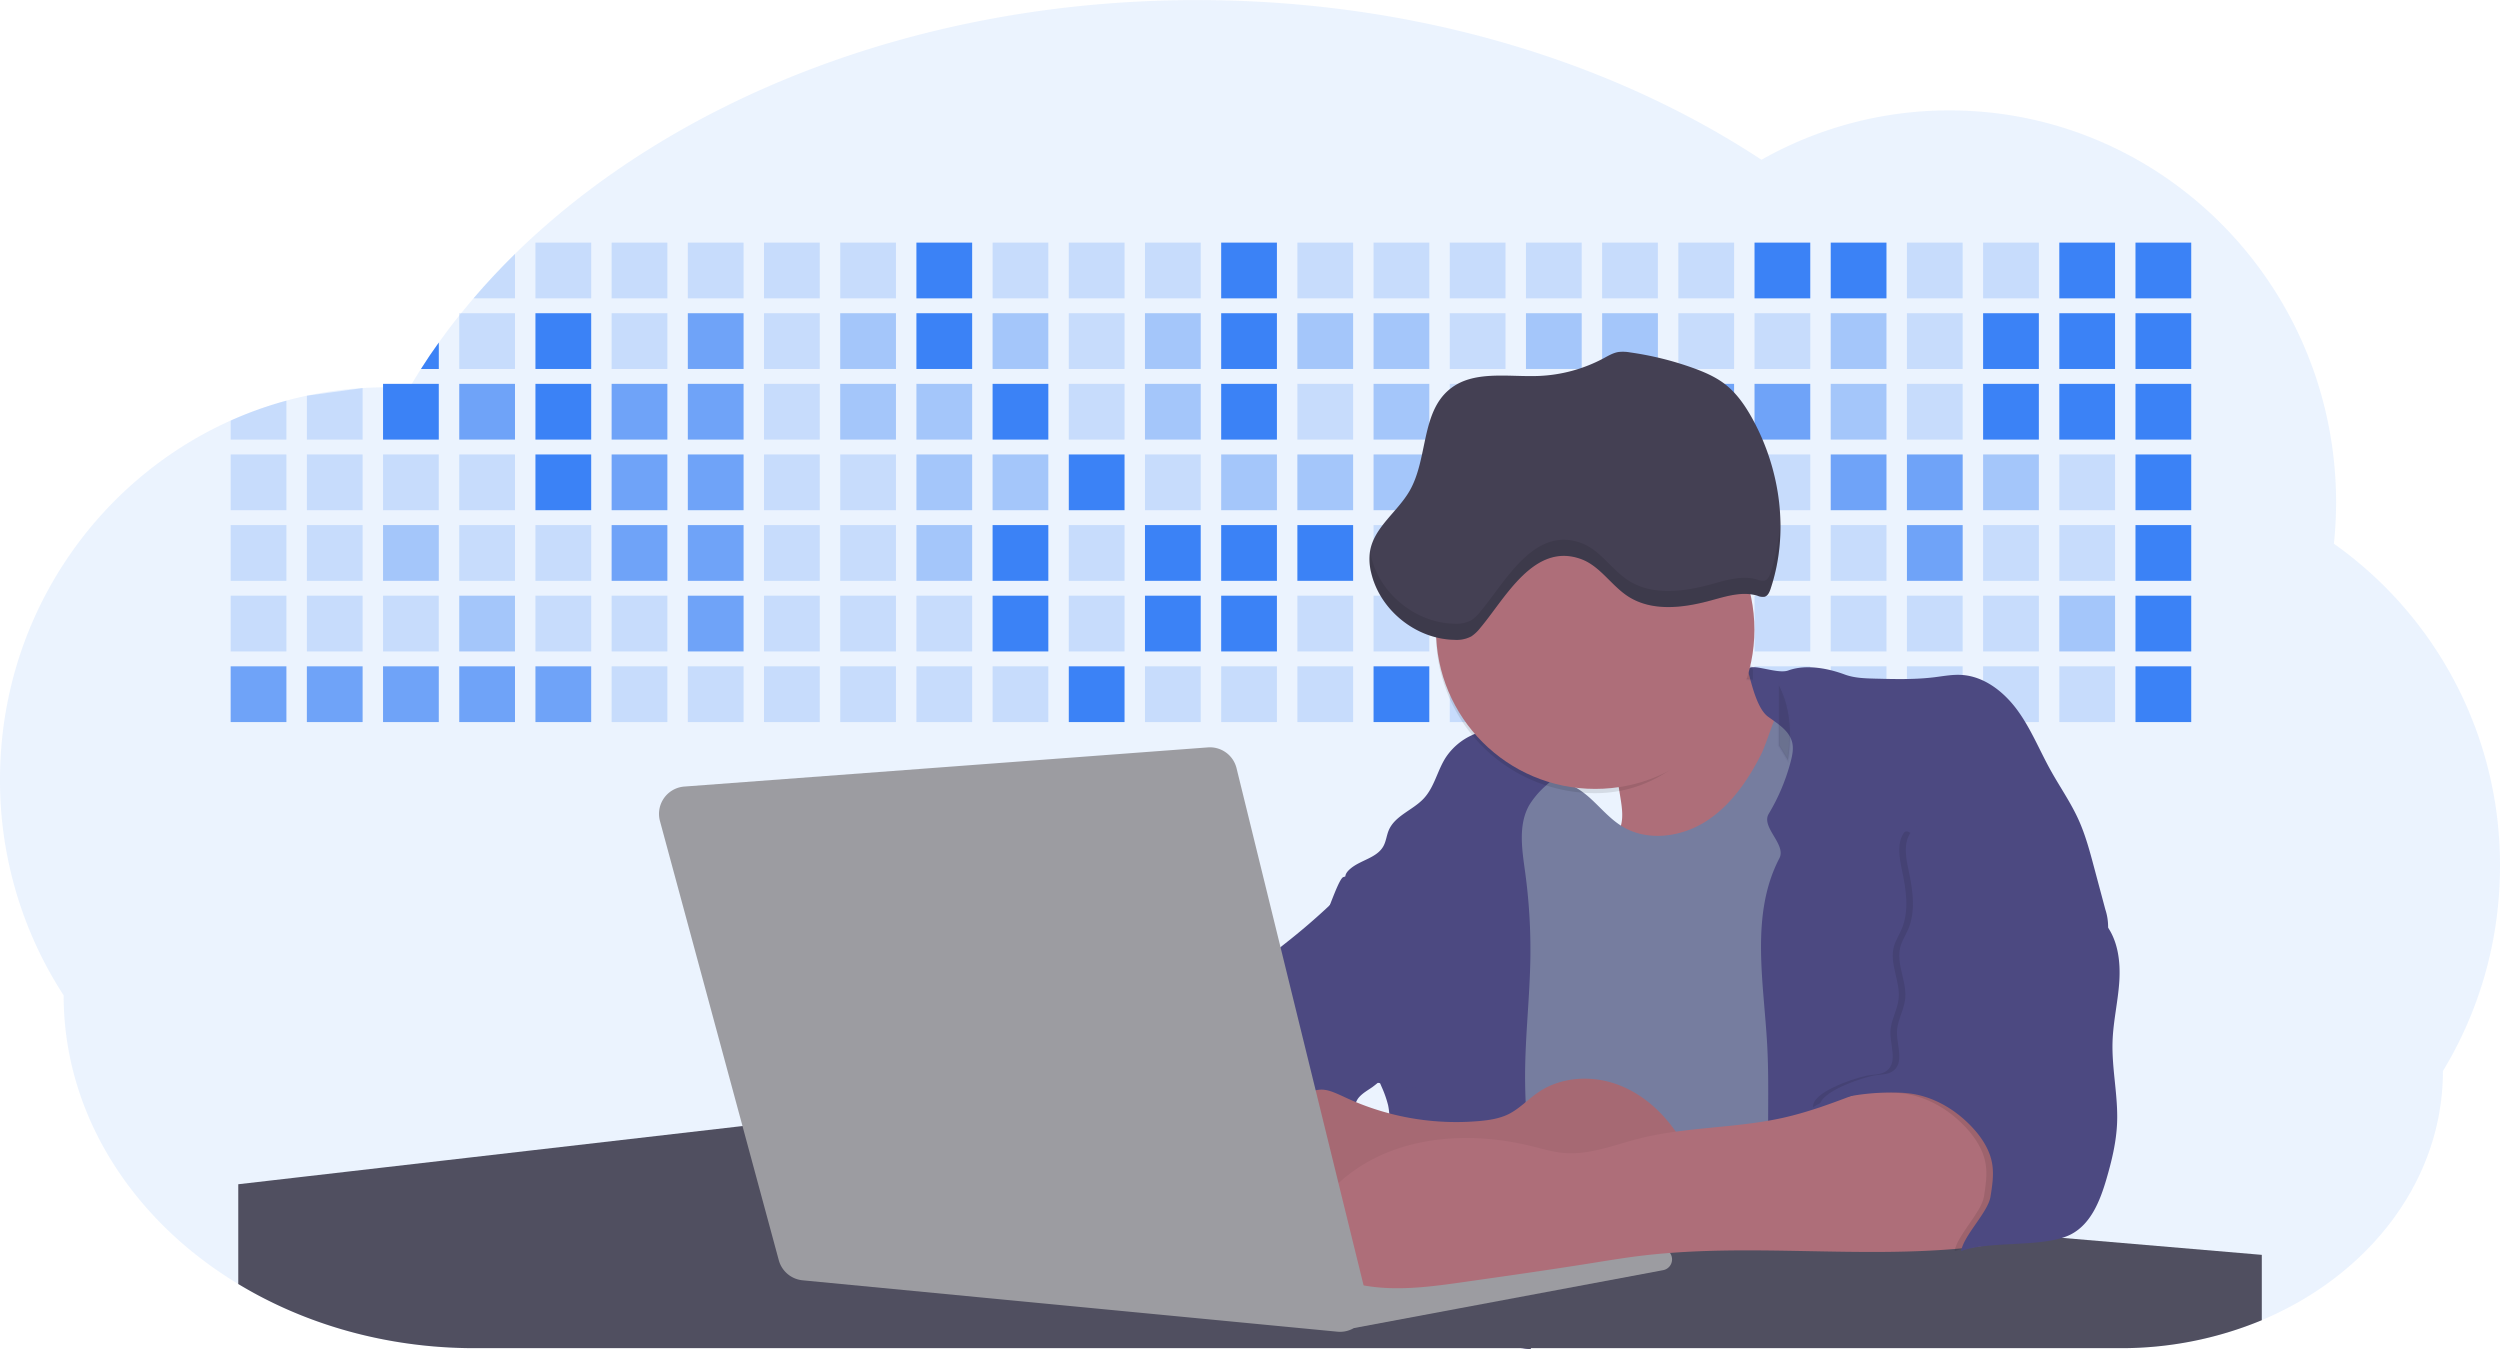 <svg id="aa7bae02-e79e-4d6b-a496-aba15f39787c" data-name="Layer 1" xmlns="http://www.w3.org/2000/svg" width="1144" height="617.32" viewBox="0 0 1144 617.32"><title>developer activity</title><path d="M1172,537.57a181.92,181.92,0,0,1-6.85,49.6,180.06,180.06,0,0,1-19.27,44.28c0,50.1-33.82,93.4-82.91,114a167.3,167.3,0,0,1-64.73,12.8H245.17c-40.25,0-77.55-10.86-108.14-29.36A185.76,185.76,0,0,1,112.2,711c-34-29.22-55.08-69.6-55.08-114.2A180.5,180.5,0,0,1,28,498.08c0-73.36,43.39-136.44,105.55-164.29a174.52,174.52,0,0,1,25.51-9.12q4.63-1.26,9.36-2.26a175.39,175.39,0,0,1,25.51-3.5q4.65-.29,9.35-.33H205c3.46,0,6.89.12,10.3.32l1.12-1.9q2.06-3.44,4.22-6.81,3.9-6.14,8.18-12.1,4.48-6.29,9.35-12.38l.83-1q2.76-3.44,5.64-6.8,9-10.49,19-20.35c72.11-70.68,185.08-116.18,312.08-116.18,98.82,0,189.15,27.55,258.34,73.07A174.18,174.18,0,0,1,920,191.86c97.74,0,177,80.37,177,179.51a184.9,184.9,0,0,1-1,18.78A180,180,0,0,1,1172,537.57Z" transform="translate(-28 -141.34)" fill="#3b82f6" opacity="0.1"/><path d="M263.66,257.52v20.35h-19Q253.59,267.39,263.66,257.52Z" transform="translate(-28 -141.34)" fill="#3b82f6" opacity="0.2"/><rect x="245.02" y="111.02" width="25.51" height="25.51" fill="#3b82f6" opacity="0.2"/><rect x="279.88" y="111.02" width="25.51" height="25.51" fill="#3b82f6" opacity="0.2"/><rect x="314.75" y="111.02" width="25.51" height="25.51" fill="#3b82f6" opacity="0.2"/><rect x="349.61" y="111.02" width="25.51" height="25.51" fill="#3b82f6" opacity="0.2"/><rect x="384.48" y="111.02" width="25.51" height="25.51" fill="#3b82f6" opacity="0.2"/><rect x="419.35" y="111.02" width="25.51" height="25.51" fill="#3b82f6"/><rect x="454.21" y="111.02" width="25.51" height="25.51" fill="#3b82f6" opacity="0.2"/><rect x="489.08" y="111.02" width="25.51" height="25.51" fill="#3b82f6" opacity="0.2"/><rect x="523.94" y="111.02" width="25.51" height="25.51" fill="#3b82f6" opacity="0.2"/><rect x="558.81" y="111.02" width="25.51" height="25.51" fill="#3b82f6"/><rect x="593.68" y="111.02" width="25.51" height="25.51" fill="#3b82f6" opacity="0.2"/><rect x="628.54" y="111.02" width="25.51" height="25.51" fill="#3b82f6" opacity="0.2"/><rect x="663.41" y="111.02" width="25.51" height="25.51" fill="#3b82f6" opacity="0.2"/><rect x="698.28" y="111.02" width="25.51" height="25.51" fill="#3b82f6" opacity="0.2"/><rect x="733.14" y="111.02" width="25.51" height="25.51" fill="#3b82f6" opacity="0.2"/><rect x="768.01" y="111.02" width="25.51" height="25.51" fill="#3b82f6" opacity="0.2"/><rect x="802.87" y="111.02" width="25.51" height="25.51" fill="#3b82f6"/><rect x="837.74" y="111.02" width="25.51" height="25.51" fill="#3b82f6"/><rect x="872.61" y="111.02" width="25.51" height="25.51" fill="#3b82f6" opacity="0.2"/><rect x="907.47" y="111.02" width="25.51" height="25.51" fill="#3b82f6" opacity="0.2"/><rect x="942.34" y="111.02" width="25.51" height="25.51" fill="#3b82f6"/><rect x="977.2" y="111.02" width="25.51" height="25.51" fill="#3b82f6"/><path d="M228.8,298.08v12.1h-8.18Q224.52,304,228.8,298.08Z" transform="translate(-28 -141.34)" fill="#3b82f6"/><rect x="210.15" y="143.33" width="25.51" height="25.51" fill="#3b82f6" opacity="0.2"/><rect x="245.02" y="143.33" width="25.51" height="25.51" fill="#3b82f6"/><rect x="279.88" y="143.33" width="25.51" height="25.51" fill="#3b82f6" opacity="0.2"/><rect x="314.75" y="143.33" width="25.51" height="25.51" fill="#3b82f6" opacity="0.7"/><rect x="349.61" y="143.33" width="25.51" height="25.51" fill="#3b82f6" opacity="0.2"/><rect x="384.48" y="143.33" width="25.51" height="25.51" fill="#3b82f6" opacity="0.4"/><rect x="419.35" y="143.33" width="25.51" height="25.51" fill="#3b82f6"/><rect x="454.21" y="143.33" width="25.51" height="25.51" fill="#3b82f6" opacity="0.4"/><rect x="489.08" y="143.33" width="25.51" height="25.51" fill="#3b82f6" opacity="0.2"/><rect x="523.94" y="143.33" width="25.51" height="25.51" fill="#3b82f6" opacity="0.4"/><rect x="558.81" y="143.33" width="25.51" height="25.51" fill="#3b82f6"/><rect x="593.68" y="143.33" width="25.51" height="25.51" fill="#3b82f6" opacity="0.4"/><rect x="628.54" y="143.33" width="25.51" height="25.51" fill="#3b82f6" opacity="0.4"/><rect x="663.41" y="143.33" width="25.51" height="25.51" fill="#3b82f6" opacity="0.2"/><rect x="698.28" y="143.33" width="25.51" height="25.51" fill="#3b82f6" opacity="0.4"/><rect x="733.14" y="143.33" width="25.51" height="25.51" fill="#3b82f6" opacity="0.4"/><rect x="768.01" y="143.33" width="25.51" height="25.51" fill="#3b82f6" opacity="0.2"/><rect x="802.87" y="143.33" width="25.51" height="25.51" fill="#3b82f6" opacity="0.2"/><rect x="837.74" y="143.33" width="25.51" height="25.51" fill="#3b82f6" opacity="0.4"/><rect x="872.61" y="143.33" width="25.51" height="25.51" fill="#3b82f6" opacity="0.2"/><rect x="907.47" y="143.33" width="25.51" height="25.51" fill="#3b82f6"/><rect x="942.34" y="143.33" width="25.51" height="25.51" fill="#3b82f6"/><rect x="977.2" y="143.33" width="25.51" height="25.51" fill="#3b82f6"/><path d="M159.06,324.67V342.5H133.55v-8.71A174.52,174.52,0,0,1,159.06,324.67Z" transform="translate(-28 -141.34)" fill="#3b82f6" opacity="0.2"/><polygon points="165.93 177.57 165.93 201.16 140.42 201.16 140.42 181.07 165.93 177.57" fill="#3b82f6" opacity="0.2"/><rect x="175.28" y="175.65" width="25.51" height="25.51" fill="#3b82f6"/><rect x="210.15" y="175.65" width="25.51" height="25.51" fill="#3b82f6" opacity="0.7"/><rect x="245.02" y="175.65" width="25.51" height="25.51" fill="#3b82f6"/><rect x="279.88" y="175.65" width="25.51" height="25.51" fill="#3b82f6" opacity="0.7"/><rect x="314.75" y="175.65" width="25.51" height="25.51" fill="#3b82f6" opacity="0.7"/><rect x="349.61" y="175.65" width="25.51" height="25.51" fill="#3b82f6" opacity="0.2"/><rect x="384.48" y="175.65" width="25.51" height="25.51" fill="#3b82f6" opacity="0.4"/><rect x="419.35" y="175.65" width="25.51" height="25.51" fill="#3b82f6" opacity="0.4"/><rect x="454.21" y="175.65" width="25.51" height="25.51" fill="#3b82f6"/><rect x="489.08" y="175.65" width="25.51" height="25.51" fill="#3b82f6" opacity="0.2"/><rect x="523.94" y="175.65" width="25.51" height="25.51" fill="#3b82f6" opacity="0.4"/><rect x="558.81" y="175.65" width="25.51" height="25.51" fill="#3b82f6"/><rect x="593.68" y="175.65" width="25.51" height="25.51" fill="#3b82f6" opacity="0.2"/><rect x="628.54" y="175.65" width="25.51" height="25.51" fill="#3b82f6" opacity="0.4"/><rect x="663.41" y="175.65" width="25.51" height="25.51" fill="#3b82f6" opacity="0.2"/><rect x="698.28" y="175.65" width="25.51" height="25.51" fill="#3b82f6"/><rect x="733.14" y="175.65" width="25.51" height="25.51" fill="#3b82f6" opacity="0.2"/><rect x="768.01" y="175.65" width="25.51" height="25.51" fill="#3b82f6" opacity="0.7"/><rect x="802.87" y="175.65" width="25.51" height="25.51" fill="#3b82f6" opacity="0.7"/><rect x="837.74" y="175.65" width="25.51" height="25.51" fill="#3b82f6" opacity="0.4"/><rect x="872.61" y="175.65" width="25.51" height="25.51" fill="#3b82f6" opacity="0.2"/><rect x="907.47" y="175.65" width="25.51" height="25.51" fill="#3b82f6"/><rect x="942.34" y="175.65" width="25.51" height="25.51" fill="#3b82f6"/><rect x="977.2" y="175.65" width="25.51" height="25.51" fill="#3b82f6"/><rect x="105.55" y="207.96" width="25.51" height="25.51" fill="#3b82f6" opacity="0.2"/><rect x="140.42" y="207.96" width="25.51" height="25.51" fill="#3b82f6" opacity="0.2"/><rect x="175.28" y="207.96" width="25.51" height="25.51" fill="#3b82f6" opacity="0.2"/><rect x="210.15" y="207.96" width="25.51" height="25.51" fill="#3b82f6" opacity="0.2"/><rect x="245.02" y="207.96" width="25.51" height="25.51" fill="#3b82f6"/><rect x="279.88" y="207.96" width="25.51" height="25.51" fill="#3b82f6" opacity="0.7"/><rect x="314.75" y="207.96" width="25.51" height="25.51" fill="#3b82f6" opacity="0.7"/><rect x="349.61" y="207.96" width="25.51" height="25.51" fill="#3b82f6" opacity="0.2"/><rect x="384.48" y="207.96" width="25.51" height="25.51" fill="#3b82f6" opacity="0.2"/><rect x="419.35" y="207.96" width="25.51" height="25.51" fill="#3b82f6" opacity="0.4"/><rect x="454.21" y="207.96" width="25.51" height="25.51" fill="#3b82f6" opacity="0.4"/><rect x="489.08" y="207.96" width="25.51" height="25.51" fill="#3b82f6"/><rect x="523.94" y="207.96" width="25.51" height="25.51" fill="#3b82f6" opacity="0.2"/><rect x="558.81" y="207.96" width="25.51" height="25.51" fill="#3b82f6" opacity="0.4"/><rect x="593.68" y="207.96" width="25.51" height="25.51" fill="#3b82f6" opacity="0.4"/><rect x="628.54" y="207.96" width="25.51" height="25.51" fill="#3b82f6" opacity="0.4"/><rect x="663.41" y="207.96" width="25.51" height="25.51" fill="#3b82f6" opacity="0.4"/><rect x="698.28" y="207.96" width="25.51" height="25.51" fill="#3b82f6" opacity="0.2"/><rect x="733.14" y="207.96" width="25.51" height="25.51" fill="#3b82f6" opacity="0.2"/><rect x="768.01" y="207.96" width="25.51" height="25.51" fill="#3b82f6" opacity="0.2"/><rect x="802.87" y="207.96" width="25.51" height="25.51" fill="#3b82f6" opacity="0.2"/><rect x="837.74" y="207.96" width="25.51" height="25.51" fill="#3b82f6" opacity="0.7"/><rect x="872.61" y="207.96" width="25.51" height="25.51" fill="#3b82f6" opacity="0.7"/><rect x="907.47" y="207.96" width="25.51" height="25.51" fill="#3b82f6" opacity="0.4"/><rect x="942.34" y="207.96" width="25.51" height="25.51" fill="#3b82f6" opacity="0.2"/><rect x="977.2" y="207.96" width="25.51" height="25.51" fill="#3b82f6"/><rect x="105.55" y="240.28" width="25.51" height="25.51" fill="#3b82f6" opacity="0.2"/><rect x="140.42" y="240.28" width="25.51" height="25.51" fill="#3b82f6" opacity="0.2"/><rect x="175.28" y="240.28" width="25.51" height="25.51" fill="#3b82f6" opacity="0.4"/><rect x="210.15" y="240.28" width="25.51" height="25.51" fill="#3b82f6" opacity="0.2"/><rect x="245.02" y="240.28" width="25.51" height="25.51" fill="#3b82f6" opacity="0.2"/><rect x="279.88" y="240.28" width="25.51" height="25.51" fill="#3b82f6" opacity="0.7"/><rect x="314.75" y="240.28" width="25.51" height="25.51" fill="#3b82f6" opacity="0.7"/><rect x="349.61" y="240.28" width="25.51" height="25.51" fill="#3b82f6" opacity="0.2"/><rect x="384.48" y="240.28" width="25.51" height="25.51" fill="#3b82f6" opacity="0.2"/><rect x="419.35" y="240.28" width="25.51" height="25.51" fill="#3b82f6" opacity="0.4"/><rect x="454.21" y="240.28" width="25.51" height="25.51" fill="#3b82f6"/><rect x="489.08" y="240.28" width="25.51" height="25.51" fill="#3b82f6" opacity="0.2"/><rect x="523.94" y="240.28" width="25.51" height="25.51" fill="#3b82f6"/><rect x="558.81" y="240.28" width="25.51" height="25.51" fill="#3b82f6"/><rect x="593.68" y="240.28" width="25.51" height="25.51" fill="#3b82f6"/><rect x="628.54" y="240.28" width="25.51" height="25.51" fill="#3b82f6" opacity="0.2"/><rect x="663.41" y="240.28" width="25.51" height="25.51" fill="#3b82f6"/><rect x="698.28" y="240.28" width="25.51" height="25.51" fill="#3b82f6" opacity="0.2"/><rect x="733.14" y="240.28" width="25.51" height="25.51" fill="#3b82f6" opacity="0.2"/><rect x="768.01" y="240.28" width="25.51" height="25.51" fill="#3b82f6" opacity="0.2"/><rect x="802.87" y="240.28" width="25.51" height="25.51" fill="#3b82f6" opacity="0.2"/><rect x="837.74" y="240.28" width="25.51" height="25.51" fill="#3b82f6" opacity="0.2"/><rect x="872.61" y="240.28" width="25.51" height="25.51" fill="#3b82f6" opacity="0.7"/><rect x="907.47" y="240.28" width="25.51" height="25.51" fill="#3b82f6" opacity="0.2"/><rect x="942.34" y="240.28" width="25.51" height="25.51" fill="#3b82f6" opacity="0.2"/><rect x="977.2" y="240.28" width="25.51" height="25.51" fill="#3b82f6"/><rect x="105.55" y="272.59" width="25.51" height="25.51" fill="#3b82f6" opacity="0.2"/><rect x="140.42" y="272.59" width="25.51" height="25.51" fill="#3b82f6" opacity="0.2"/><rect x="175.28" y="272.59" width="25.51" height="25.51" fill="#3b82f6" opacity="0.2"/><rect x="210.15" y="272.59" width="25.51" height="25.51" fill="#3b82f6" opacity="0.4"/><rect x="245.02" y="272.59" width="25.51" height="25.51" fill="#3b82f6" opacity="0.2"/><rect x="279.88" y="272.59" width="25.51" height="25.51" fill="#3b82f6" opacity="0.2"/><rect x="314.75" y="272.59" width="25.51" height="25.51" fill="#3b82f6" opacity="0.7"/><rect x="349.61" y="272.59" width="25.51" height="25.51" fill="#3b82f6" opacity="0.2"/><rect x="384.48" y="272.59" width="25.51" height="25.51" fill="#3b82f6" opacity="0.2"/><rect x="419.35" y="272.59" width="25.51" height="25.51" fill="#3b82f6" opacity="0.2"/><rect x="454.21" y="272.59" width="25.51" height="25.51" fill="#3b82f6"/><rect x="489.08" y="272.59" width="25.51" height="25.51" fill="#3b82f6" opacity="0.2"/><rect x="523.94" y="272.59" width="25.51" height="25.51" fill="#3b82f6"/><rect x="558.81" y="272.59" width="25.51" height="25.51" fill="#3b82f6"/><rect x="593.68" y="272.59" width="25.51" height="25.51" fill="#3b82f6" opacity="0.2"/><rect x="628.54" y="272.59" width="25.51" height="25.51" fill="#3b82f6" opacity="0.2"/><rect x="663.41" y="272.59" width="25.51" height="25.51" fill="#3b82f6" opacity="0.2"/><rect x="698.28" y="272.59" width="25.51" height="25.51" fill="#3b82f6" opacity="0.2"/><rect x="733.14" y="272.59" width="25.51" height="25.51" fill="#3b82f6" opacity="0.2"/><rect x="768.01" y="272.59" width="25.51" height="25.51" fill="#3b82f6" opacity="0.2"/><rect x="802.87" y="272.59" width="25.51" height="25.51" fill="#3b82f6" opacity="0.2"/><rect x="837.74" y="272.59" width="25.51" height="25.51" fill="#3b82f6" opacity="0.2"/><rect x="872.61" y="272.59" width="25.51" height="25.51" fill="#3b82f6" opacity="0.2"/><rect x="907.47" y="272.59" width="25.51" height="25.51" fill="#3b82f6" opacity="0.2"/><rect x="942.34" y="272.59" width="25.51" height="25.51" fill="#3b82f6" opacity="0.4"/><rect x="977.2" y="272.59" width="25.51" height="25.51" fill="#3b82f6"/><rect x="105.55" y="304.91" width="25.51" height="25.51" fill="#3b82f6" opacity="0.7"/><rect x="140.42" y="304.91" width="25.51" height="25.51" fill="#3b82f6" opacity="0.7"/><rect x="175.28" y="304.91" width="25.51" height="25.51" fill="#3b82f6" opacity="0.7"/><rect x="210.15" y="304.91" width="25.51" height="25.51" fill="#3b82f6" opacity="0.7"/><rect x="245.02" y="304.91" width="25.51" height="25.51" fill="#3b82f6" opacity="0.7"/><rect x="279.88" y="304.91" width="25.51" height="25.51" fill="#3b82f6" opacity="0.2"/><rect x="314.75" y="304.91" width="25.51" height="25.51" fill="#3b82f6" opacity="0.2"/><rect x="349.61" y="304.91" width="25.51" height="25.51" fill="#3b82f6" opacity="0.2"/><rect x="384.48" y="304.91" width="25.51" height="25.51" fill="#3b82f6" opacity="0.2"/><rect x="419.35" y="304.91" width="25.51" height="25.51" fill="#3b82f6" opacity="0.2"/><rect x="454.21" y="304.91" width="25.51" height="25.51" fill="#3b82f6" opacity="0.2"/><rect x="489.08" y="304.91" width="25.51" height="25.51" fill="#3b82f6"/><rect x="523.94" y="304.91" width="25.51" height="25.51" fill="#3b82f6" opacity="0.2"/><rect x="558.81" y="304.91" width="25.51" height="25.51" fill="#3b82f6" opacity="0.2"/><rect x="593.68" y="304.91" width="25.51" height="25.51" fill="#3b82f6" opacity="0.2"/><rect x="628.54" y="304.91" width="25.51" height="25.51" fill="#3b82f6"/><rect x="663.41" y="304.91" width="25.51" height="25.51" fill="#3b82f6" opacity="0.2"/><rect x="698.28" y="304.91" width="25.51" height="25.51" fill="#3b82f6" opacity="0.2"/><rect x="733.14" y="304.91" width="25.51" height="25.51" fill="#3b82f6" opacity="0.2"/><rect x="768.01" y="304.91" width="25.51" height="25.51" fill="#3b82f6" opacity="0.2"/><rect x="802.87" y="304.91" width="25.51" height="25.51" fill="#3b82f6" opacity="0.2"/><rect x="837.74" y="304.91" width="25.51" height="25.51" fill="#3b82f6" opacity="0.2"/><rect x="872.61" y="304.91" width="25.51" height="25.51" fill="#3b82f6" opacity="0.2"/><rect x="907.47" y="304.91" width="25.51" height="25.51" fill="#3b82f6" opacity="0.2"/><rect x="942.34" y="304.91" width="25.51" height="25.51" fill="#3b82f6" opacity="0.2"/><rect x="977.2" y="304.91" width="25.51" height="25.51" fill="#3b82f6"/><path d="M760.71,460.87q5.22,22.78,8.86,45.9c.73,4.58,1.38,9.41-.28,13.74-1.39,3.61-4.22,6.43-6.44,9.59s-3.9,7.21-2.55,10.83,5.29,5.6,9.05,6.62c10.76,2.9,22.23.79,32.94-2.35a53.29,53.29,0,0,0,13.81-5.72c4.54-2.88,8.26-6.88,11.68-11,15.61-18.93,25.83-41.65,35.45-64.23a39.12,39.12,0,0,1-33.11-13.34c-3.94-4.63-6.83-11.08-4.61-16.74-6.51,3.57-14.24,3.81-21.25,6.25a75.49,75.49,0,0,0-12.5,6.15q-7.18,4.15-14.28,8.46C772.07,458.29,767,461.19,760.71,460.87Z" transform="translate(-28 -141.34)" fill="#ae6e79"/><path d="M833.64,487.05c-6.11,11.89-14.06,23.32-25.41,30.4s-26.63,9-38,2c-5.6-3.42-9.84-8.62-14.73-13s-11-8.13-17.57-7.56c-7.24.63-12.91,6.28-17.76,11.69-7.36,8.22-14.47,16.79-19.68,26.52-10,18.7-12.37,40.56-11.93,61.76s3.51,42.29,3.58,63.49c.1,26.08-4.32,51.95-8.79,77.64,41.1-5.06,82.25,6,123.44,10.19,26.36,2.71,52.92,2.65,79.42,2.58,4.66,0,9.62-.12,13.5-2.7a18.2,18.2,0,0,0,5.59-6.64c3.66-6.75,5.13-14.45,6.15-22.06,2.59-19.22,2.67-38.68,2.74-58.08.18-47,.35-94.17-5.62-140.8-1.47-11.47-3.35-23-7.75-33.73s-11.58-20.6-21.62-26.35c-6.45-3.7-21.4-10.14-29-6.41C841.67,460.15,837.73,479.09,833.64,487.05Z" transform="translate(-28 -141.34)" fill="#767d9f"/><path d="M836.68,619.77c-1.55-29-7.86-59.95,5.57-85.69,3.3-6.32-8.54-14.21-4.88-20.33a92.08,92.08,0,0,0,10.06-23.93c.76-2.89,1.37-5.95.65-8.85-1.33-5.29-6.56-8.44-11-11.66-4.9-3.56-7.42-14.41-9-20.28s12.57,1.2,18.26-.89c7.9-2.89,17.94-1.07,25.82,1.86,4.4,1.62,9.18,1.76,13.87,1.88,9.11.24,18.25.47,27.29-.65,4.06-.51,8.13-1.28,12.21-1.05,10.41.59,19.46,7.71,25.62,16.13s10.08,18.23,15.13,27.35c4.21,7.6,9.23,14.78,12.82,22.69,3.18,7,5.19,14.52,7.18,22l5.13,19.19a25.58,25.58,0,0,1,1.26,8.51c-.26,3.07-1.62,5.93-3,8.66A164.12,164.12,0,0,1,971,603.2c-10.79,13.23-23.89,25.16-30.3,41-2.5,6.17-3.89,12.73-5.16,19.27a707.94,707.94,0,0,0-10.9,79.15,174.2,174.2,0,0,0-36.52-12.21,177.61,177.61,0,0,0-19-3c-5.59-.58-12.8.52-18.12-1-8.9-2.53-9.88-17.58-11.23-25.46-2.16-12.55-2.59-25.32-2.67-38C837,648.53,837.45,634.14,836.68,619.77Z" transform="translate(-28 -141.34)" fill="#4c4981"/><path d="M641.23,565.54c4.21,24,8.85,48.07,18,70.62-.23.22-.46.42-.69.62-.81.69-1.65,1.34-2.53,2-2.05,1.44-4.3,2.66-6,4.54a8,8,0,0,0-1.5,2.45,5.48,5.48,0,0,0,0,4.47c-4.77,2.11-10.31,1.46-15.66,1.26-4.61-.17-9.08,0-12.78,2.53-5.14,3.54-6.69,10.34-7.52,16.52q-.46,3.38-.79,6.77-.32,3.15-.52,6.32a188.61,188.61,0,0,0-.19,21q.08,1.92.21,3.84c-16.34-.39-31.23-8.91-45.32-17.19-3.22-1.89-6.54-3.88-8.63-7A15.8,15.8,0,0,1,555,674c0-.51.09-1,.16-1.52a41.58,41.58,0,0,1,2.29-8.68,107.2,107.2,0,0,1,19.19-32.65c3.58-4.18,7.61-8.27,9.28-13.52.73-2.29,1-4.72,1.74-7,3.32-9.88,15.3-14.55,19.4-24.14,1-2.29,1.46-4.8,2.7-7a17.63,17.63,0,0,1,4.25-4.75c.73-.61,1.49-1.2,2.24-1.79q10.54-8.26,20.31-17.45,1.82-1.71,3.6-3.46A59.48,59.48,0,0,0,641.23,565.54Z" transform="translate(-28 -141.34)" fill="#4c4981"/><path d="M742,494.56c-1.44,1.52-3,2.95-4.53,4.37l-.41.37-1.62,1.5a39,39,0,0,0-7.55,8.79l-.17.28c-5.1,9.13-3.21,20.37-1.79,30.74a261.55,261.55,0,0,1,2.37,39c-.26,18-2.38,35.88-2.42,53.86,0,4.08.09,8.15.27,12.23.29,6.63.79,13.25,1.39,19.87.65,7.26,1.43,14.51,2.16,21.76.58,5.61,1.13,11.21,1.59,16.81.23,2.9.45,5.79.63,8.69.21,3.4.38,6.81.48,10.21h0c.07,2.16.11,4.31.11,6.47,0,1.23,0,2.45,0,3.67q0,3.51-.19,7-.2,4.49-.61,9c-.31,3.27-.86,6.84-3.16,9.14-.14.14-.29.27-.44.4l-3.24-.4a332.72,332.72,0,0,0-67.3-1.2c.49-3.38.94-6.75,1.38-10.14.2-1.6.4-3.21.59-4.82q.33-2.76.63-5.52c.23-2,.44-4,.64-6q.78-7.73,1.37-15.47.87-11.29,1.32-22.62.22-5.41.34-10.83.17-6.72.16-13.45,0-6.54-.11-13.1c0-1.44-.06-2.88-.18-4.31a27.35,27.35,0,0,0-.53-3.83,49.87,49.87,0,0,0-3-8.48c-.22-.52-.43-1-.64-1.55-.12-.27-.23-.55-.34-.82,5.76-5.13,9.86-12,13.8-18.76,6.39-10.89,12.93-22.26,14-34.84s-5.18-26.71-17.2-30.55c-3.27-1-6.73-1.28-10.1-1.87-3.18-.56-9.81-1.83-13.49-4.11q-3,3.08-6,6.05a22.15,22.15,0,0,1,2.17-8.71l1.42.07a2.71,2.71,0,0,1-.16-1c0-1.07.74-2.28,2.32-3.62,4.71-4,12.12-4.89,15.09-10.3,1.24-2.25,1.45-4.93,2.45-7.29,2.87-6.73,11.11-9.21,16.07-14.59s6.2-13,10.21-19a28.62,28.62,0,0,1,12-10c.4-.19.81-.38,1.22-.55,8.3-3.55,18.16-4.36,26.76-4.34,3.34,0,12,.1,16.24,1.79a5.32,5.32,0,0,1,1.85,1.13C752.37,480.61,745.34,491,742,494.56Z" transform="translate(-28 -141.34)" fill="#4c4981"/><path d="M642.72,542.69a60.88,60.88,0,0,1,46.74,4.87c7.2,4,13.66,9.58,17.62,16.78,5.95,10.8,5.69,23.82,5.27,36.15-.21,6.17-.48,12.56-3.2,18.1C706,625,700.06,629.4,694,633a42.24,42.24,0,0,1-12.32,5.33c-6.72,1.46-13.7.22-20.47-1-7.36-1.36-15.26-3-20.37-8.48-3-3.18-4.64-7.31-6.26-11.35q-3.49-8.75-7-17.48c-4.05-10.11-5.42-18.52-.07-28.37,2.43-4.49,5.4-8.69,7.8-13.21C636.51,556.14,640.81,543.28,642.72,542.69Z" transform="translate(-28 -141.34)" fill="#4c4981"/><path d="M1063,715.56v29.9a167.3,167.3,0,0,1-64.73,12.8H728.58c-.14.14-.29.27-.44.4l-3.24-.4H245.17c-40.25,0-77.55-10.86-108.14-29.36V683.25l230.72-26.63.18,0L502.29,668l34.77,3,18.06,1.53,37.38,3.17,19.23,1.63,28,2.38,3.94.33,20.18,1.71L691.23,684l38.5,3.26,64.18,5.45,45.15,3.83,74.14,6.29,14.1,1.19,1.52.13,1.32.11,18.62,1.58,20.44,1.74,2.37.2Z" transform="translate(-28 -141.34)" fill="#504f60"/><polygon points="764 573.12 474.86 523.77 463.65 580.46 596.19 596.33 637 601.44 749.26 579.33 764 573.12" fill="#9c9ca1"/><path d="M642.33,739.94l144.86-27.23a5,5,0,0,1,5.94,4.93h0a5,5,0,0,1-4.09,4.93L647.57,749.06Z" transform="translate(-28 -141.34)" fill="#9c9ca1"/><path d="M705.17,654.31c4.51-.42,9.08-1.13,13.14-3.13,5-2.49,8.89-6.78,13.52-9.94,10.18-7,23.8-7.94,35.47-3.92s21.41,12.63,28.23,22.91c4.53,6.85,7.93,15.59,4.73,23.15a30.51,30.51,0,0,1-4.12,6.44l-8.34,10.9a29,29,0,0,1-5.66,6.09c-3.12,2.27-7,3.2-10.82,3.76-10.15,1.48-20.48.64-30.71,1.32-17.57,1.17-34.73,6.83-52.34,6.64-10.12-.11-20.11-2.15-30-4.19l-43.77-9c-7.62-1.56-16.23-3.84-19.82-10.75-1.61-3.11-1.91-6.71-2.1-10.21-.52-9.64,0-20.36,6.68-27.31,6.28-6.52,16.21-8.58,23.71-13.4,9.18-5.91,12.21-4,21.89.44A120,120,0,0,0,705.17,654.31Z" transform="translate(-28 -141.34)" fill="#ae6e79"/><path d="M705.17,654.31c4.51-.42,9.08-1.13,13.14-3.13,5-2.49,8.89-6.78,13.52-9.94,10.18-7,23.8-7.94,35.47-3.92s21.41,12.63,28.23,22.91c4.53,6.85,7.93,15.59,4.73,23.15a30.51,30.51,0,0,1-4.12,6.44l-8.34,10.9a29,29,0,0,1-5.66,6.09c-3.12,2.27-7,3.2-10.82,3.76-10.15,1.48-20.48.64-30.71,1.32-17.57,1.17-34.73,6.83-52.34,6.64-10.12-.11-20.11-2.15-30-4.19l-43.77-9c-7.62-1.56-16.23-3.84-19.82-10.75-1.61-3.11-1.91-6.71-2.1-10.21-.52-9.64,0-20.36,6.68-27.31,6.28-6.52,16.21-8.58,23.71-13.4,9.18-5.91,12.21-4,21.89.44A120,120,0,0,0,705.17,654.31Z" transform="translate(-28 -141.34)" opacity="0.05"/><path d="M880.94,640.6c-12.28,4.75-24.63,9.52-37.49,12.35-21.56,4.75-44.12,4-65.51,9.43-11.3,2.88-22.53,7.52-34.14,6.58-5.19-.42-10.2-2-15.25-3.2-28.37-7-60.62-4.73-83.66,13.27-7.88,6.15-14.33,13.82-20.18,22a14.7,14.7,0,0,0,5.91,21.88A86.62,86.62,0,0,0,659,730.48c13.13,1.16,26.32-.7,39.38-2.56,19.38-2.75,38.77-5.51,58.1-8.6,6.94-1.11,13.88-2.26,20.86-3.14,50.23-6.35,101.37,1.37,151.73-3.93,5.09-.54,10.27-1.24,14.9-3.41,11.72-5.5,17.52-20,15.1-32.74s-11.76-23.33-23-29.83c-9.42-5.47-19.58-7.68-30.07-10C896.26,634,890.32,637,880.94,640.6Z" transform="translate(-28 -141.34)" fill="#ae6e79"/><path d="M988.67,564.44c5.54,7.26,6.72,17,6.12,26.09s-2.76,18.08-3.08,27.21c-.44,12.52,2.58,25,2.07,37.48-.36,8.73-2.43,17.29-4.88,25.67-2.89,9.89-7.07,20.52-16.2,25.27-12.12,6.31-37.54,2.76-50.29,7.7,1.16-7.23,12.28-17.7,13.44-24.93.8-5,1.61-10.14.75-15.15-1.1-6.39-4.85-12.06-9.3-16.78-7.08-7.51-16.32-13.16-26.47-15s-35-.33-43.12,6.08c-1-6.62,17.6-13,24.14-14.43,3.26-.73,7-.32,9.61-2.39,5-3.92,1.37-11.73,1.61-18,.19-5,3.11-9.58,3.7-14.58,1-8-4.22-16.15-2.17-24,.76-2.9,2.45-5.45,3.62-8.21,3.56-8.45,2-18.09.1-27.07-1.18-5.64-2.33-12,.81-16.81,2.91-4.49,11.17,11.5,16.46,10.76,17.47-2.45,33.28-15.4,47.39-4.8,7.19,5.4,8.13,11,11,18.71C976.77,554.6,984,558.36,988.67,564.44Z" transform="translate(-28 -141.34)" opacity="0.1"/><path d="M991.67,564.44c5.54,7.26,6.72,17,6.12,26.09s-2.76,18.08-3.08,27.21c-.44,12.52,2.58,25,2.07,37.48-.36,8.73-2.43,17.29-4.88,25.67-2.89,9.89-7.07,20.52-16.2,25.27-12.12,6.31-37.54,2.76-50.29,7.7,1.16-7.23,12.28-17.7,13.44-24.93.8-5,1.61-10.14.75-15.15-1.1-6.39-4.85-12.06-9.3-16.78-7.08-7.51-16.32-13.16-26.47-15s-35-.33-43.12,6.08c-1-6.62,17.6-13,24.14-14.43,3.26-.73,7-.32,9.61-2.39,5-3.92,1.37-11.73,1.61-18,.19-5,3.11-9.58,3.7-14.58,1-8-4.22-16.15-2.17-24,.76-2.9,2.45-5.45,3.62-8.21,3.56-8.45,2-18.09.1-27.07-1.18-5.64-2.33-12,.81-16.81,2.91-4.49,8.6-6.19,13.89-6.94a68.42,68.42,0,0,1,50,12.9c7.19,5.4,8.13,11,11,18.71C979.77,554.6,987,558.36,991.67,564.44Z" transform="translate(-28 -141.34)" fill="#4c4981"/><path d="M330,517.06,384.37,718a12.55,12.55,0,0,0,10.91,9.21L640,750.72a12.54,12.54,0,0,0,13.38-15.48L593.84,492.86a12.54,12.54,0,0,0-13.12-9.51L341.13,501.27A12.54,12.54,0,0,0,330,517.06Z" transform="translate(-28 -141.34)" fill="#9c9ca1"/><path d="M830.18,448.27v4.12l-5.88-.57-11.06-11.48S830.35,444.17,830.18,448.27Z" transform="translate(-28 -141.34)" stroke="#4c4981" stroke-miterlimit="10" opacity="0.1"/><path d="M846.13,489.23l-4.12-6.8V455C850.16,470.14,846.13,489.23,846.13,489.23Z" transform="translate(-28 -141.34)" stroke="#4c4981" stroke-miterlimit="10" opacity="0.1"/><path d="M825.73,425.3c0,40.23-27.53,79-67.76,79a72.85,72.85,0,0,1,0-145.7C798.2,358.64,825.73,385.06,825.73,425.3Z" transform="translate(-28 -141.34)" opacity="0.1"/><circle cx="729.97" cy="288.15" r="72.85" fill="#ae6e79"/><path d="M751.57,397.21c8.67,3.19,13.8,12.15,21.58,17.14,11,7,25.32,5.19,37.88,1.73,7-1.91,14.32-4.24,21.21-2.12a6,6,0,0,0,3.23.46c1.5-.43,2.24-2.09,2.73-3.57,8.52-25.4,4.69-54.17-8.17-77.67-3.32-6.06-7.3-11.92-12.78-16.13-4.32-3.31-9.4-5.48-14.52-7.33a145,145,0,0,0-28.88-7.13,17.94,17.94,0,0,0-5.27-.17c-2.41.39-4.57,1.69-6.72,2.85A68.78,68.78,0,0,1,732,313.38c-14,.53-30-2.77-40.79,6.21-13,10.77-9.76,31.78-18.19,46.4-5.58,9.67-16.34,16.69-18.11,27.7a25.57,25.57,0,0,0,.63,10.07c4.12,16.94,20.52,30.06,38,30.37a14.42,14.42,0,0,0,7.76-1.59,17.55,17.55,0,0,0,4.09-3.89C716.84,415.09,729.94,389.25,751.57,397.21Z" transform="translate(-28 -141.34)" fill="#444053"/><path d="M838.2,403.48c-.49,1.48-1.23,3.14-2.73,3.57a6,6,0,0,1-3.23-.46c-6.89-2.12-14.25.21-21.2,2.12-12.57,3.46-26.92,5.31-37.88-1.73-7.79-5-12.91-14-21.59-17.14-21.63-8-34.73,17.88-46.21,31.44a17.55,17.55,0,0,1-4.09,3.89,14.42,14.42,0,0,1-7.76,1.59c-17.42-.31-33.83-13.43-38-30.37-.23-1-.43-2-.58-3,0,.09,0,.17-.05.26a25.57,25.57,0,0,0,.63,10.07c4.12,16.94,20.53,30.06,38,30.37a14.42,14.42,0,0,0,7.76-1.59,17.55,17.55,0,0,0,4.09-3.89c11.48-13.56,24.58-39.4,46.21-31.44,8.68,3.19,13.8,12.15,21.59,17.14,11,7,25.31,5.19,37.88,1.73,7-1.91,14.31-4.24,21.2-2.12a6,6,0,0,0,3.23.46c1.5-.43,2.24-2.09,2.73-3.57a90.29,90.29,0,0,0,4.48-32.26A88.8,88.8,0,0,1,838.2,403.48Z" transform="translate(-28 -141.34)" opacity="0.1"/></svg>